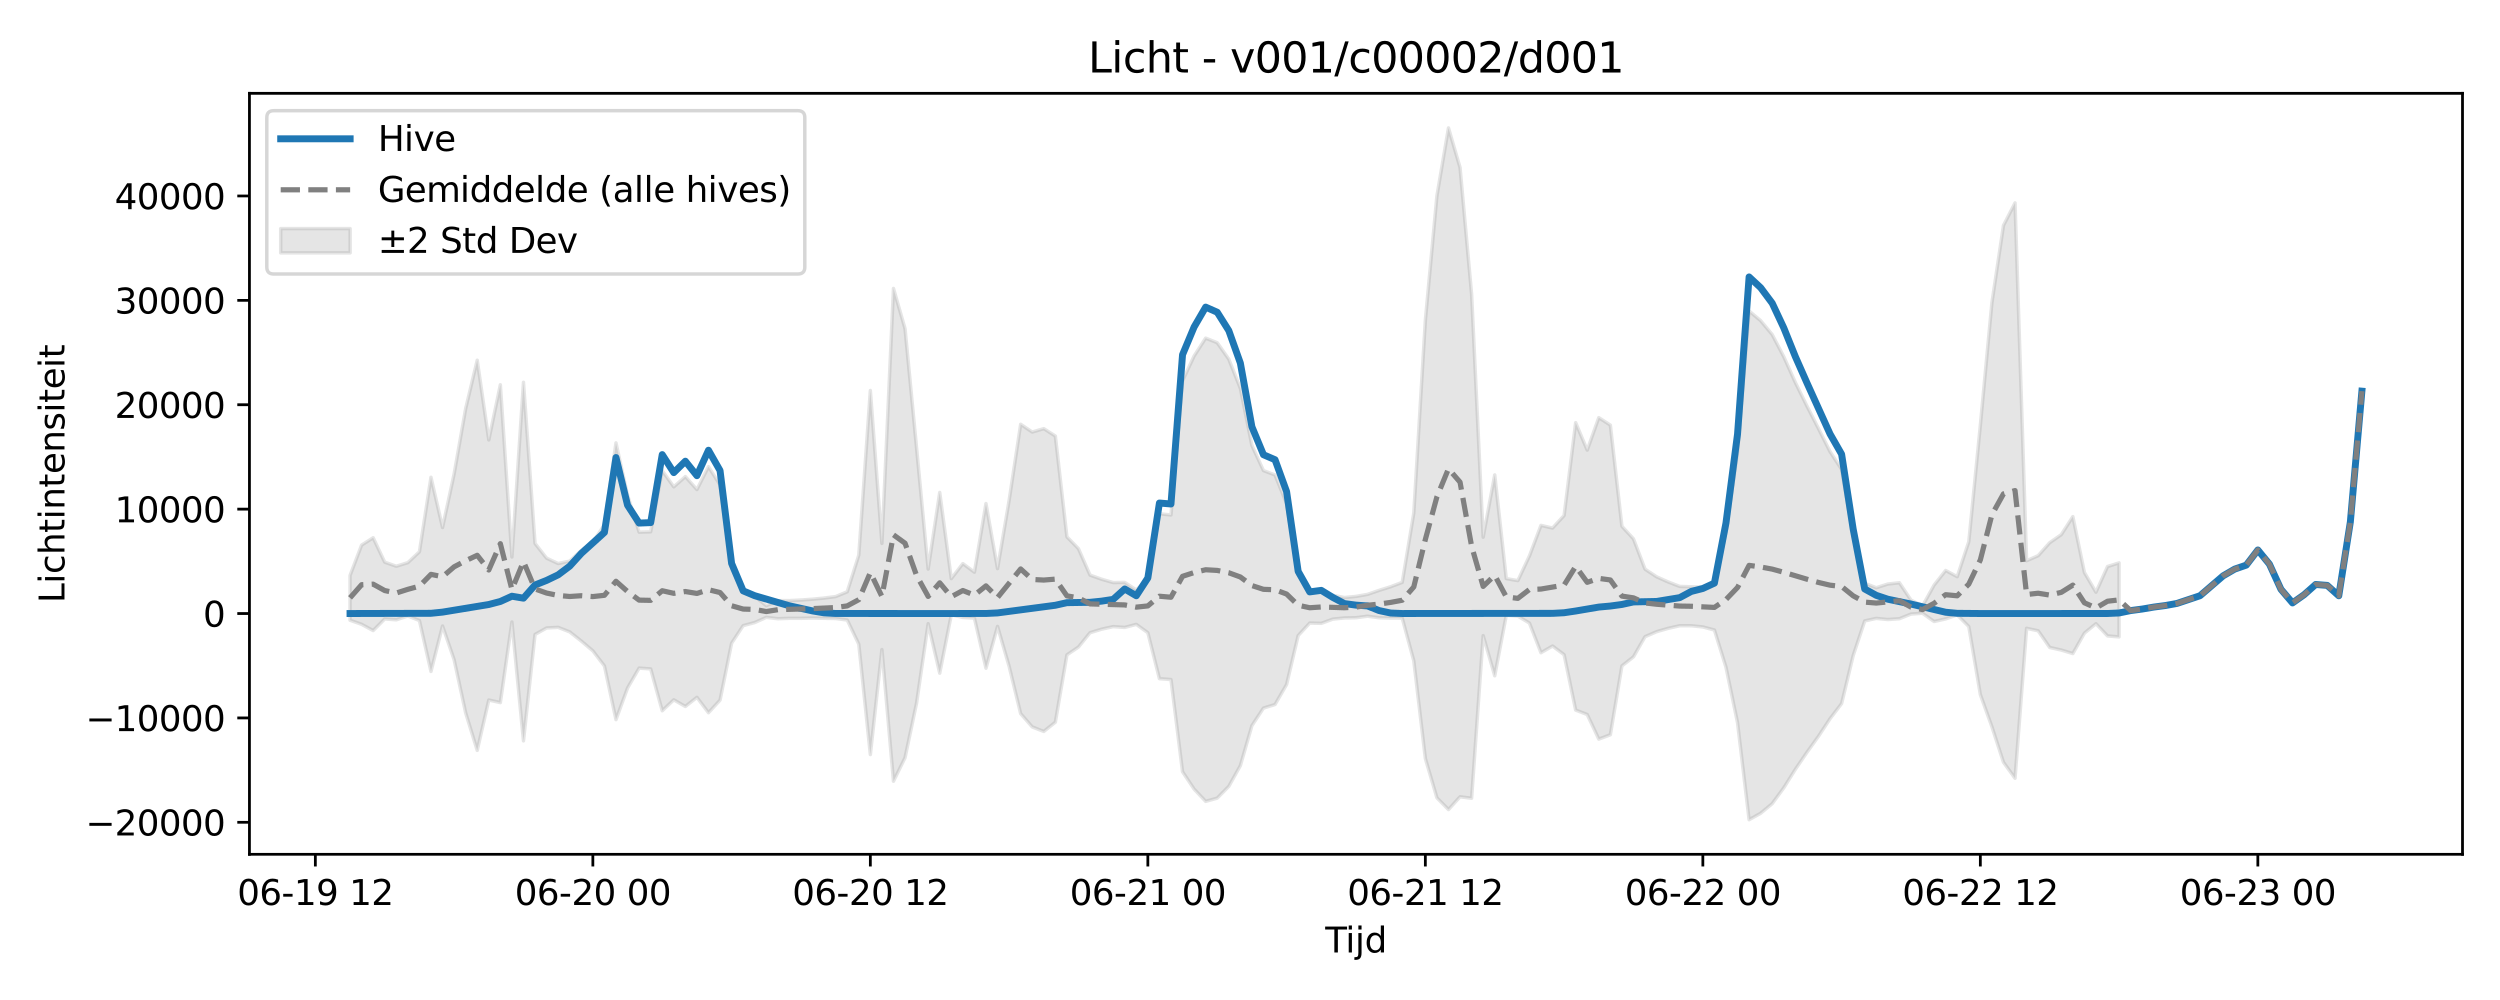 <?xml version="1.0" encoding="utf-8" standalone="no"?>
<!DOCTYPE svg PUBLIC "-//W3C//DTD SVG 1.1//EN"
  "http://www.w3.org/Graphics/SVG/1.1/DTD/svg11.dtd">
<svg xmlns:xlink="http://www.w3.org/1999/xlink" width="720pt" height="288pt" viewBox="0 0 720 288" xmlns="http://www.w3.org/2000/svg" version="1.1">
 <defs>
  <style type="text/css">*{stroke-linejoin: round; stroke-linecap: butt}</style>
 </defs>
 <g id="figure_1">
  <g id="patch_1">
   <path d="M 0 288 
L 720 288 
L 720 0 
L 0 0 
z
" style="fill: #ffffff"/>
  </g>
  <g id="axes_1">
   <g id="patch_2">
    <path d="M 71.84 246.04 
L 709.2 246.04 
L 709.2 26.88 
L 71.84 26.88 
z
" style="fill: #ffffff"/>
   </g>
   <g id="FillBetweenPolyCollection_1">
    <defs>
     <path id="m747da8c831" d="M 100.811 -122.258 
L 100.811 -109.375 
L 104.141 -108.197 
L 107.471 -106.394 
L 110.801 -109.742 
L 114.131 -109.497 
L 117.461 -110.591 
L 120.791 -109.285 
L 124.121 -94.615 
L 127.451 -107.718 
L 130.781 -98.017 
L 134.111 -82.69 
L 137.441 -71.89 
L 140.771 -86.393 
L 144.101 -85.651 
L 147.431 -108.861 
L 150.761 -74.631 
L 154.091 -105.277 
L 157.421 -107.144 
L 160.751 -107.316 
L 164.081 -106.009 
L 167.411 -103.381 
L 170.741 -100.549 
L 174.071 -96.206 
L 177.401 -80.74 
L 180.731 -89.84 
L 184.061 -95.584 
L 187.391 -95.349 
L 190.721 -83.3 
L 194.051 -86.451 
L 197.381 -84.536 
L 200.711 -87.169 
L 204.041 -82.736 
L 207.371 -86.356 
L 210.701 -102.749 
L 214.031 -107.812 
L 217.361 -108.707 
L 220.691 -110.197 
L 224.021 -109.805 
L 227.351 -109.924 
L 230.681 -109.925 
L 234.01 -110.003 
L 237.34 -109.921 
L 240.67 -109.865 
L 244 -109.435 
L 247.33 -102.474 
L 250.66 -70.68 
L 253.99 -100.92 
L 257.32 -63.004 
L 260.65 -69.768 
L 263.98 -85.551 
L 267.31 -108.373 
L 270.64 -94.122 
L 273.97 -110.915 
L 277.3 -110.186 
L 280.63 -109.987 
L 283.96 -95.556 
L 287.29 -107.588 
L 290.62 -96.124 
L 293.95 -82.476 
L 297.28 -78.648 
L 300.61 -77.338 
L 303.94 -80.004 
L 307.27 -99.398 
L 310.6 -101.655 
L 313.93 -105.779 
L 317.26 -106.788 
L 320.59 -107.531 
L 323.92 -107.297 
L 327.25 -108.178 
L 330.58 -105.775 
L 333.91 -92.541 
L 337.24 -92.294 
L 340.57 -65.734 
L 343.9 -60.735 
L 347.23 -57.207 
L 350.56 -58.138 
L 353.89 -61.531 
L 357.22 -67.497 
L 360.55 -79.016 
L 363.88 -84.069 
L 367.21 -85.096 
L 370.54 -90.859 
L 373.87 -104.953 
L 377.2 -108.558 
L 380.53 -108.476 
L 383.86 -109.694 
L 387.19 -110.024 
L 390.52 -110.088 
L 393.85 -110.533 
L 397.18 -110.088 
L 400.51 -109.993 
L 403.84 -109.984 
L 407.17 -97.677 
L 410.5 -69.552 
L 413.83 -58.23 
L 417.16 -54.844 
L 420.49 -58.523 
L 423.82 -58.105 
L 427.15 -104.941 
L 430.48 -93.373 
L 433.81 -110.799 
L 437.14 -110.56 
L 440.47 -108.561 
L 443.8 -100.017 
L 447.13 -101.941 
L 450.46 -99.445 
L 453.79 -83.502 
L 457.12 -82.218 
L 460.45 -75.138 
L 463.78 -76.383 
L 467.11 -96.212 
L 470.44 -98.825 
L 473.77 -104.631 
L 477.1 -106.069 
L 480.43 -107.036 
L 483.76 -107.787 
L 487.09 -107.778 
L 490.42 -107.439 
L 493.75 -106.555 
L 497.08 -95.842 
L 500.41 -79.848 
L 503.74 -51.922 
L 507.07 -53.782 
L 510.4 -56.554 
L 513.73 -61.109 
L 517.06 -66.423 
L 520.39 -71.305 
L 523.72 -75.945 
L 527.05 -81.008 
L 530.38 -85.371 
L 533.71 -99.176 
L 537.04 -109.172 
L 540.37 -109.901 
L 543.7 -109.574 
L 547.03 -109.808 
L 550.359 -111.146 
L 553.689 -111.383 
L 557.019 -109.005 
L 560.349 -109.756 
L 563.679 -110.903 
L 567.009 -107.572 
L 570.339 -87.967 
L 573.669 -78.707 
L 576.999 -68.465 
L 580.329 -63.863 
L 583.659 -107.039 
L 586.989 -106.329 
L 590.319 -101.523 
L 593.649 -100.787 
L 596.979 -99.766 
L 600.309 -105.654 
L 603.639 -108.371 
L 606.969 -104.852 
L 610.299 -104.575 
L 610.299 -125.893 
L 610.299 -125.893 
L 606.969 -124.842 
L 603.639 -117.448 
L 600.309 -123.137 
L 596.979 -139.211 
L 593.649 -134.025 
L 590.319 -131.707 
L 586.989 -127.971 
L 583.659 -126.509 
L 580.329 -229.569 
L 576.999 -223.067 
L 573.669 -200.804 
L 570.339 -165.534 
L 567.009 -131.978 
L 563.679 -121.917 
L 560.349 -123.703 
L 557.019 -119.492 
L 553.689 -113.497 
L 550.359 -115.175 
L 547.03 -120.173 
L 543.7 -119.799 
L 540.37 -118.735 
L 537.04 -120.014 
L 533.71 -133.632 
L 530.38 -152.821 
L 527.05 -157.93 
L 523.72 -164.572 
L 520.39 -171.082 
L 517.06 -177.838 
L 513.73 -185.259 
L 510.4 -191.634 
L 507.07 -195.643 
L 503.74 -198.431 
L 500.41 -157.773 
L 497.08 -134.824 
L 493.75 -119.572 
L 490.42 -118.937 
L 487.09 -119.015 
L 483.76 -119.116 
L 480.43 -120.401 
L 477.1 -121.885 
L 473.77 -124.083 
L 470.44 -132.806 
L 467.11 -136.433 
L 463.78 -165.566 
L 460.45 -167.717 
L 457.12 -158.373 
L 453.79 -166.274 
L 450.46 -139.536 
L 447.13 -135.923 
L 443.8 -136.69 
L 440.47 -127.882 
L 437.14 -120.782 
L 433.81 -121.366 
L 430.48 -151.23 
L 427.15 -133.293 
L 423.82 -203.304 
L 420.49 -239.767 
L 417.16 -251.158 
L 413.83 -231.581 
L 410.5 -195.731 
L 407.17 -140.253 
L 403.84 -120.276 
L 400.51 -119.022 
L 397.18 -117.975 
L 393.85 -116.82 
L 390.52 -116.236 
L 387.19 -115.918 
L 383.86 -116.55 
L 380.53 -117.903 
L 377.2 -117.381 
L 373.87 -122.427 
L 370.54 -142.972 
L 367.21 -151.203 
L 363.88 -152.476 
L 360.55 -159.694 
L 357.22 -176.167 
L 353.89 -184.559 
L 350.56 -189.299 
L 347.23 -190.617 
L 343.9 -185.472 
L 340.57 -178.31 
L 337.24 -139.695 
L 333.91 -140.036 
L 330.58 -121.218 
L 327.25 -118.106 
L 323.92 -120.27 
L 320.59 -120.226 
L 317.26 -121.186 
L 313.93 -122.373 
L 310.6 -129.977 
L 307.27 -133.391 
L 303.94 -162.421 
L 300.61 -164.549 
L 297.28 -163.579 
L 293.95 -165.808 
L 290.62 -143.833 
L 287.29 -124.231 
L 283.96 -142.98 
L 280.63 -123.211 
L 277.3 -125.68 
L 273.97 -121.355 
L 270.64 -146.173 
L 267.31 -124.099 
L 263.98 -158.933 
L 260.65 -193.347 
L 257.32 -204.927 
L 253.99 -131.506 
L 250.66 -175.54 
L 247.33 -128.117 
L 244 -117.568 
L 240.67 -116.191 
L 237.34 -115.757 
L 234.01 -115.433 
L 230.681 -115.195 
L 227.351 -115.029 
L 224.021 -115.013 
L 220.691 -113.557 
L 217.361 -116.267 
L 214.031 -117.365 
L 210.701 -124.341 
L 207.371 -148.343 
L 204.041 -153.595 
L 200.711 -147.009 
L 197.381 -150.741 
L 194.051 -147.786 
L 190.721 -152.441 
L 187.391 -134.843 
L 184.061 -134.745 
L 180.731 -145.444 
L 177.401 -160.448 
L 174.071 -136.894 
L 170.741 -131.825 
L 167.411 -129.483 
L 164.081 -126.409 
L 160.751 -125.702 
L 157.421 -127.251 
L 154.091 -131.486 
L 150.761 -177.905 
L 147.431 -127.586 
L 144.101 -177.185 
L 140.771 -161.291 
L 137.441 -184.262 
L 134.111 -170.325 
L 130.781 -151.487 
L 127.451 -136.078 
L 124.121 -150.547 
L 120.791 -129.082 
L 117.461 -125.959 
L 114.131 -124.923 
L 110.801 -126.098 
L 107.471 -133.129 
L 104.141 -131.01 
L 100.811 -122.258 
z
" style="stroke: #808080; stroke-opacity: 0.2"/>
    </defs>
    <g clip-path="url(#p08aab2e8cc)">
     <use xlink:href="#m747da8c831" x="0" y="288" style="fill: #808080; fill-opacity: 0.2; stroke: #808080; stroke-opacity: 0.2"/>
    </g>
   </g>
   <g id="matplotlib.axis_1">
    <g id="xtick_1">
     <g id="line2d_1">
      <defs>
       <path id="mfaaf038448" d="M 0 0 
L 0 3.5 
" style="stroke: #000000; stroke-width: 0.8"/>
      </defs>
      <g>
       <use xlink:href="#mfaaf038448" x="90.821" y="246.04" style="stroke: #000000; stroke-width: 0.8"/>
      </g>
     </g>
     <g id="text_1">
      <!-- 06-19 12 -->
      <g transform="translate(68.34 260.638) scale(0.1 -0.1)">
       <defs>
        <path id="DejaVuSans-30" d="M 2034 4250 
Q 1547 4250 1301 3770 
Q 1056 3291 1056 2328 
Q 1056 1369 1301 889 
Q 1547 409 2034 409 
Q 2525 409 2770 889 
Q 3016 1369 3016 2328 
Q 3016 3291 2770 3770 
Q 2525 4250 2034 4250 
z
M 2034 4750 
Q 2819 4750 3233 4129 
Q 3647 3509 3647 2328 
Q 3647 1150 3233 529 
Q 2819 -91 2034 -91 
Q 1250 -91 836 529 
Q 422 1150 422 2328 
Q 422 3509 836 4129 
Q 1250 4750 2034 4750 
z
" transform="scale(0.016)"/>
        <path id="DejaVuSans-36" d="M 2113 2584 
Q 1688 2584 1439 2293 
Q 1191 2003 1191 1497 
Q 1191 994 1439 701 
Q 1688 409 2113 409 
Q 2538 409 2786 701 
Q 3034 994 3034 1497 
Q 3034 2003 2786 2293 
Q 2538 2584 2113 2584 
z
M 3366 4563 
L 3366 3988 
Q 3128 4100 2886 4159 
Q 2644 4219 2406 4219 
Q 1781 4219 1451 3797 
Q 1122 3375 1075 2522 
Q 1259 2794 1537 2939 
Q 1816 3084 2150 3084 
Q 2853 3084 3261 2657 
Q 3669 2231 3669 1497 
Q 3669 778 3244 343 
Q 2819 -91 2113 -91 
Q 1303 -91 875 529 
Q 447 1150 447 2328 
Q 447 3434 972 4092 
Q 1497 4750 2381 4750 
Q 2619 4750 2861 4703 
Q 3103 4656 3366 4563 
z
" transform="scale(0.016)"/>
        <path id="DejaVuSans-2d" d="M 313 2009 
L 1997 2009 
L 1997 1497 
L 313 1497 
L 313 2009 
z
" transform="scale(0.016)"/>
        <path id="DejaVuSans-31" d="M 794 531 
L 1825 531 
L 1825 4091 
L 703 3866 
L 703 4441 
L 1819 4666 
L 2450 4666 
L 2450 531 
L 3481 531 
L 3481 0 
L 794 0 
L 794 531 
z
" transform="scale(0.016)"/>
        <path id="DejaVuSans-39" d="M 703 97 
L 703 672 
Q 941 559 1184 500 
Q 1428 441 1663 441 
Q 2288 441 2617 861 
Q 2947 1281 2994 2138 
Q 2813 1869 2534 1725 
Q 2256 1581 1919 1581 
Q 1219 1581 811 2004 
Q 403 2428 403 3163 
Q 403 3881 828 4315 
Q 1253 4750 1959 4750 
Q 2769 4750 3195 4129 
Q 3622 3509 3622 2328 
Q 3622 1225 3098 567 
Q 2575 -91 1691 -91 
Q 1453 -91 1209 -44 
Q 966 3 703 97 
z
M 1959 2075 
Q 2384 2075 2632 2365 
Q 2881 2656 2881 3163 
Q 2881 3666 2632 3958 
Q 2384 4250 1959 4250 
Q 1534 4250 1286 3958 
Q 1038 3666 1038 3163 
Q 1038 2656 1286 2365 
Q 1534 2075 1959 2075 
z
" transform="scale(0.016)"/>
        <path id="DejaVuSans-20" transform="scale(0.016)"/>
        <path id="DejaVuSans-32" d="M 1228 531 
L 3431 531 
L 3431 0 
L 469 0 
L 469 531 
Q 828 903 1448 1529 
Q 2069 2156 2228 2338 
Q 2531 2678 2651 2914 
Q 2772 3150 2772 3378 
Q 2772 3750 2511 3984 
Q 2250 4219 1831 4219 
Q 1534 4219 1204 4116 
Q 875 4013 500 3803 
L 500 4441 
Q 881 4594 1212 4672 
Q 1544 4750 1819 4750 
Q 2544 4750 2975 4387 
Q 3406 4025 3406 3419 
Q 3406 3131 3298 2873 
Q 3191 2616 2906 2266 
Q 2828 2175 2409 1742 
Q 1991 1309 1228 531 
z
" transform="scale(0.016)"/>
       </defs>
       <use xlink:href="#DejaVuSans-30"/>
       <use xlink:href="#DejaVuSans-36" transform="translate(63.623 0)"/>
       <use xlink:href="#DejaVuSans-2d" transform="translate(127.246 0)"/>
       <use xlink:href="#DejaVuSans-31" transform="translate(163.33 0)"/>
       <use xlink:href="#DejaVuSans-39" transform="translate(226.953 0)"/>
       <use xlink:href="#DejaVuSans-20" transform="translate(290.576 0)"/>
       <use xlink:href="#DejaVuSans-31" transform="translate(322.363 0)"/>
       <use xlink:href="#DejaVuSans-32" transform="translate(385.986 0)"/>
      </g>
     </g>
    </g>
    <g id="xtick_2">
     <g id="line2d_2">
      <g>
       <use xlink:href="#mfaaf038448" x="170.741" y="246.04" style="stroke: #000000; stroke-width: 0.8"/>
      </g>
     </g>
     <g id="text_2">
      <!-- 06-20 00 -->
      <g transform="translate(148.26 260.638) scale(0.1 -0.1)">
       <use xlink:href="#DejaVuSans-30"/>
       <use xlink:href="#DejaVuSans-36" transform="translate(63.623 0)"/>
       <use xlink:href="#DejaVuSans-2d" transform="translate(127.246 0)"/>
       <use xlink:href="#DejaVuSans-32" transform="translate(163.33 0)"/>
       <use xlink:href="#DejaVuSans-30" transform="translate(226.953 0)"/>
       <use xlink:href="#DejaVuSans-20" transform="translate(290.576 0)"/>
       <use xlink:href="#DejaVuSans-30" transform="translate(322.363 0)"/>
       <use xlink:href="#DejaVuSans-30" transform="translate(385.986 0)"/>
      </g>
     </g>
    </g>
    <g id="xtick_3">
     <g id="line2d_3">
      <g>
       <use xlink:href="#mfaaf038448" x="250.66" y="246.04" style="stroke: #000000; stroke-width: 0.8"/>
      </g>
     </g>
     <g id="text_3">
      <!-- 06-20 12 -->
      <g transform="translate(228.18 260.638) scale(0.1 -0.1)">
       <use xlink:href="#DejaVuSans-30"/>
       <use xlink:href="#DejaVuSans-36" transform="translate(63.623 0)"/>
       <use xlink:href="#DejaVuSans-2d" transform="translate(127.246 0)"/>
       <use xlink:href="#DejaVuSans-32" transform="translate(163.33 0)"/>
       <use xlink:href="#DejaVuSans-30" transform="translate(226.953 0)"/>
       <use xlink:href="#DejaVuSans-20" transform="translate(290.576 0)"/>
       <use xlink:href="#DejaVuSans-31" transform="translate(322.363 0)"/>
       <use xlink:href="#DejaVuSans-32" transform="translate(385.986 0)"/>
      </g>
     </g>
    </g>
    <g id="xtick_4">
     <g id="line2d_4">
      <g>
       <use xlink:href="#mfaaf038448" x="330.58" y="246.04" style="stroke: #000000; stroke-width: 0.8"/>
      </g>
     </g>
     <g id="text_4">
      <!-- 06-21 00 -->
      <g transform="translate(308.1 260.638) scale(0.1 -0.1)">
       <use xlink:href="#DejaVuSans-30"/>
       <use xlink:href="#DejaVuSans-36" transform="translate(63.623 0)"/>
       <use xlink:href="#DejaVuSans-2d" transform="translate(127.246 0)"/>
       <use xlink:href="#DejaVuSans-32" transform="translate(163.33 0)"/>
       <use xlink:href="#DejaVuSans-31" transform="translate(226.953 0)"/>
       <use xlink:href="#DejaVuSans-20" transform="translate(290.576 0)"/>
       <use xlink:href="#DejaVuSans-30" transform="translate(322.363 0)"/>
       <use xlink:href="#DejaVuSans-30" transform="translate(385.986 0)"/>
      </g>
     </g>
    </g>
    <g id="xtick_5">
     <g id="line2d_5">
      <g>
       <use xlink:href="#mfaaf038448" x="410.5" y="246.04" style="stroke: #000000; stroke-width: 0.8"/>
      </g>
     </g>
     <g id="text_5">
      <!-- 06-21 12 -->
      <g transform="translate(388.019 260.638) scale(0.1 -0.1)">
       <use xlink:href="#DejaVuSans-30"/>
       <use xlink:href="#DejaVuSans-36" transform="translate(63.623 0)"/>
       <use xlink:href="#DejaVuSans-2d" transform="translate(127.246 0)"/>
       <use xlink:href="#DejaVuSans-32" transform="translate(163.33 0)"/>
       <use xlink:href="#DejaVuSans-31" transform="translate(226.953 0)"/>
       <use xlink:href="#DejaVuSans-20" transform="translate(290.576 0)"/>
       <use xlink:href="#DejaVuSans-31" transform="translate(322.363 0)"/>
       <use xlink:href="#DejaVuSans-32" transform="translate(385.986 0)"/>
      </g>
     </g>
    </g>
    <g id="xtick_6">
     <g id="line2d_6">
      <g>
       <use xlink:href="#mfaaf038448" x="490.42" y="246.04" style="stroke: #000000; stroke-width: 0.8"/>
      </g>
     </g>
     <g id="text_6">
      <!-- 06-22 00 -->
      <g transform="translate(467.939 260.638) scale(0.1 -0.1)">
       <use xlink:href="#DejaVuSans-30"/>
       <use xlink:href="#DejaVuSans-36" transform="translate(63.623 0)"/>
       <use xlink:href="#DejaVuSans-2d" transform="translate(127.246 0)"/>
       <use xlink:href="#DejaVuSans-32" transform="translate(163.33 0)"/>
       <use xlink:href="#DejaVuSans-32" transform="translate(226.953 0)"/>
       <use xlink:href="#DejaVuSans-20" transform="translate(290.576 0)"/>
       <use xlink:href="#DejaVuSans-30" transform="translate(322.363 0)"/>
       <use xlink:href="#DejaVuSans-30" transform="translate(385.986 0)"/>
      </g>
     </g>
    </g>
    <g id="xtick_7">
     <g id="line2d_7">
      <g>
       <use xlink:href="#mfaaf038448" x="570.339" y="246.04" style="stroke: #000000; stroke-width: 0.8"/>
      </g>
     </g>
     <g id="text_7">
      <!-- 06-22 12 -->
      <g transform="translate(547.859 260.638) scale(0.1 -0.1)">
       <use xlink:href="#DejaVuSans-30"/>
       <use xlink:href="#DejaVuSans-36" transform="translate(63.623 0)"/>
       <use xlink:href="#DejaVuSans-2d" transform="translate(127.246 0)"/>
       <use xlink:href="#DejaVuSans-32" transform="translate(163.33 0)"/>
       <use xlink:href="#DejaVuSans-32" transform="translate(226.953 0)"/>
       <use xlink:href="#DejaVuSans-20" transform="translate(290.576 0)"/>
       <use xlink:href="#DejaVuSans-31" transform="translate(322.363 0)"/>
       <use xlink:href="#DejaVuSans-32" transform="translate(385.986 0)"/>
      </g>
     </g>
    </g>
    <g id="xtick_8">
     <g id="line2d_8">
      <g>
       <use xlink:href="#mfaaf038448" x="650.259" y="246.04" style="stroke: #000000; stroke-width: 0.8"/>
      </g>
     </g>
     <g id="text_8">
      <!-- 06-23 00 -->
      <g transform="translate(627.779 260.638) scale(0.1 -0.1)">
       <defs>
        <path id="DejaVuSans-33" d="M 2597 2516 
Q 3050 2419 3304 2112 
Q 3559 1806 3559 1356 
Q 3559 666 3084 287 
Q 2609 -91 1734 -91 
Q 1441 -91 1130 -33 
Q 819 25 488 141 
L 488 750 
Q 750 597 1062 519 
Q 1375 441 1716 441 
Q 2309 441 2620 675 
Q 2931 909 2931 1356 
Q 2931 1769 2642 2001 
Q 2353 2234 1838 2234 
L 1294 2234 
L 1294 2753 
L 1863 2753 
Q 2328 2753 2575 2939 
Q 2822 3125 2822 3475 
Q 2822 3834 2567 4026 
Q 2313 4219 1838 4219 
Q 1578 4219 1281 4162 
Q 984 4106 628 3988 
L 628 4550 
Q 988 4650 1302 4700 
Q 1616 4750 1894 4750 
Q 2613 4750 3031 4423 
Q 3450 4097 3450 3541 
Q 3450 3153 3228 2886 
Q 3006 2619 2597 2516 
z
" transform="scale(0.016)"/>
       </defs>
       <use xlink:href="#DejaVuSans-30"/>
       <use xlink:href="#DejaVuSans-36" transform="translate(63.623 0)"/>
       <use xlink:href="#DejaVuSans-2d" transform="translate(127.246 0)"/>
       <use xlink:href="#DejaVuSans-32" transform="translate(163.33 0)"/>
       <use xlink:href="#DejaVuSans-33" transform="translate(226.953 0)"/>
       <use xlink:href="#DejaVuSans-20" transform="translate(290.576 0)"/>
       <use xlink:href="#DejaVuSans-30" transform="translate(322.363 0)"/>
       <use xlink:href="#DejaVuSans-30" transform="translate(385.986 0)"/>
      </g>
     </g>
    </g>
    <g id="text_9">
     <!-- Tijd -->
     <g transform="translate(381.67 274.317) scale(0.1 -0.1)">
      <defs>
       <path id="DejaVuSans-54" d="M -19 4666 
L 3928 4666 
L 3928 4134 
L 2272 4134 
L 2272 0 
L 1638 0 
L 1638 4134 
L -19 4134 
L -19 4666 
z
" transform="scale(0.016)"/>
       <path id="DejaVuSans-69" d="M 603 3500 
L 1178 3500 
L 1178 0 
L 603 0 
L 603 3500 
z
M 603 4863 
L 1178 4863 
L 1178 4134 
L 603 4134 
L 603 4863 
z
" transform="scale(0.016)"/>
       <path id="DejaVuSans-6a" d="M 603 3500 
L 1178 3500 
L 1178 -63 
Q 1178 -731 923 -1031 
Q 669 -1331 103 -1331 
L -116 -1331 
L -116 -844 
L 38 -844 
Q 366 -844 484 -692 
Q 603 -541 603 -63 
L 603 3500 
z
M 603 4863 
L 1178 4863 
L 1178 4134 
L 603 4134 
L 603 4863 
z
" transform="scale(0.016)"/>
       <path id="DejaVuSans-64" d="M 2906 2969 
L 2906 4863 
L 3481 4863 
L 3481 0 
L 2906 0 
L 2906 525 
Q 2725 213 2448 61 
Q 2172 -91 1784 -91 
Q 1150 -91 751 415 
Q 353 922 353 1747 
Q 353 2572 751 3078 
Q 1150 3584 1784 3584 
Q 2172 3584 2448 3432 
Q 2725 3281 2906 2969 
z
M 947 1747 
Q 947 1113 1208 752 
Q 1469 391 1925 391 
Q 2381 391 2643 752 
Q 2906 1113 2906 1747 
Q 2906 2381 2643 2742 
Q 2381 3103 1925 3103 
Q 1469 3103 1208 2742 
Q 947 2381 947 1747 
z
" transform="scale(0.016)"/>
      </defs>
      <use xlink:href="#DejaVuSans-54"/>
      <use xlink:href="#DejaVuSans-69" transform="translate(57.959 0)"/>
      <use xlink:href="#DejaVuSans-6a" transform="translate(85.742 0)"/>
      <use xlink:href="#DejaVuSans-64" transform="translate(113.525 0)"/>
     </g>
    </g>
   </g>
   <g id="matplotlib.axis_2">
    <g id="ytick_1">
     <g id="line2d_9">
      <defs>
       <path id="mf2a7950a8e" d="M 0 0 
L -3.5 0 
" style="stroke: #000000; stroke-width: 0.8"/>
      </defs>
      <g>
       <use xlink:href="#mf2a7950a8e" x="71.84" y="236.822" style="stroke: #000000; stroke-width: 0.8"/>
      </g>
     </g>
     <g id="text_10">
      <!-- −20000 -->
      <g transform="translate(24.648 240.622) scale(0.1 -0.1)">
       <defs>
        <path id="DejaVuSans-2212" d="M 678 2272 
L 4684 2272 
L 4684 1741 
L 678 1741 
L 678 2272 
z
" transform="scale(0.016)"/>
       </defs>
       <use xlink:href="#DejaVuSans-2212"/>
       <use xlink:href="#DejaVuSans-32" transform="translate(83.789 0)"/>
       <use xlink:href="#DejaVuSans-30" transform="translate(147.412 0)"/>
       <use xlink:href="#DejaVuSans-30" transform="translate(211.035 0)"/>
       <use xlink:href="#DejaVuSans-30" transform="translate(274.658 0)"/>
       <use xlink:href="#DejaVuSans-30" transform="translate(338.281 0)"/>
      </g>
     </g>
    </g>
    <g id="ytick_2">
     <g id="line2d_10">
      <g>
       <use xlink:href="#mf2a7950a8e" x="71.84" y="206.759" style="stroke: #000000; stroke-width: 0.8"/>
      </g>
     </g>
     <g id="text_11">
      <!-- −10000 -->
      <g transform="translate(24.648 210.558) scale(0.1 -0.1)">
       <use xlink:href="#DejaVuSans-2212"/>
       <use xlink:href="#DejaVuSans-31" transform="translate(83.789 0)"/>
       <use xlink:href="#DejaVuSans-30" transform="translate(147.412 0)"/>
       <use xlink:href="#DejaVuSans-30" transform="translate(211.035 0)"/>
       <use xlink:href="#DejaVuSans-30" transform="translate(274.658 0)"/>
       <use xlink:href="#DejaVuSans-30" transform="translate(338.281 0)"/>
      </g>
     </g>
    </g>
    <g id="ytick_3">
     <g id="line2d_11">
      <g>
       <use xlink:href="#mf2a7950a8e" x="71.84" y="176.695" style="stroke: #000000; stroke-width: 0.8"/>
      </g>
     </g>
     <g id="text_12">
      <!-- 0 -->
      <g transform="translate(58.477 180.494) scale(0.1 -0.1)">
       <use xlink:href="#DejaVuSans-30"/>
      </g>
     </g>
    </g>
    <g id="ytick_4">
     <g id="line2d_12">
      <g>
       <use xlink:href="#mf2a7950a8e" x="71.84" y="146.631" style="stroke: #000000; stroke-width: 0.8"/>
      </g>
     </g>
     <g id="text_13">
      <!-- 10000 -->
      <g transform="translate(33.028 150.431) scale(0.1 -0.1)">
       <use xlink:href="#DejaVuSans-31"/>
       <use xlink:href="#DejaVuSans-30" transform="translate(63.623 0)"/>
       <use xlink:href="#DejaVuSans-30" transform="translate(127.246 0)"/>
       <use xlink:href="#DejaVuSans-30" transform="translate(190.869 0)"/>
       <use xlink:href="#DejaVuSans-30" transform="translate(254.492 0)"/>
      </g>
     </g>
    </g>
    <g id="ytick_5">
     <g id="line2d_13">
      <g>
       <use xlink:href="#mf2a7950a8e" x="71.84" y="116.568" style="stroke: #000000; stroke-width: 0.8"/>
      </g>
     </g>
     <g id="text_14">
      <!-- 20000 -->
      <g transform="translate(33.028 120.367) scale(0.1 -0.1)">
       <use xlink:href="#DejaVuSans-32"/>
       <use xlink:href="#DejaVuSans-30" transform="translate(63.623 0)"/>
       <use xlink:href="#DejaVuSans-30" transform="translate(127.246 0)"/>
       <use xlink:href="#DejaVuSans-30" transform="translate(190.869 0)"/>
       <use xlink:href="#DejaVuSans-30" transform="translate(254.492 0)"/>
      </g>
     </g>
    </g>
    <g id="ytick_6">
     <g id="line2d_14">
      <g>
       <use xlink:href="#mf2a7950a8e" x="71.84" y="86.504" style="stroke: #000000; stroke-width: 0.8"/>
      </g>
     </g>
     <g id="text_15">
      <!-- 30000 -->
      <g transform="translate(33.028 90.303) scale(0.1 -0.1)">
       <use xlink:href="#DejaVuSans-33"/>
       <use xlink:href="#DejaVuSans-30" transform="translate(63.623 0)"/>
       <use xlink:href="#DejaVuSans-30" transform="translate(127.246 0)"/>
       <use xlink:href="#DejaVuSans-30" transform="translate(190.869 0)"/>
       <use xlink:href="#DejaVuSans-30" transform="translate(254.492 0)"/>
      </g>
     </g>
    </g>
    <g id="ytick_7">
     <g id="line2d_15">
      <g>
       <use xlink:href="#mf2a7950a8e" x="71.84" y="56.44" style="stroke: #000000; stroke-width: 0.8"/>
      </g>
     </g>
     <g id="text_16">
      <!-- 40000 -->
      <g transform="translate(33.028 60.24) scale(0.1 -0.1)">
       <defs>
        <path id="DejaVuSans-34" d="M 2419 4116 
L 825 1625 
L 2419 1625 
L 2419 4116 
z
M 2253 4666 
L 3047 4666 
L 3047 1625 
L 3713 1625 
L 3713 1100 
L 3047 1100 
L 3047 0 
L 2419 0 
L 2419 1100 
L 313 1100 
L 313 1709 
L 2253 4666 
z
" transform="scale(0.016)"/>
       </defs>
       <use xlink:href="#DejaVuSans-34"/>
       <use xlink:href="#DejaVuSans-30" transform="translate(63.623 0)"/>
       <use xlink:href="#DejaVuSans-30" transform="translate(127.246 0)"/>
       <use xlink:href="#DejaVuSans-30" transform="translate(190.869 0)"/>
       <use xlink:href="#DejaVuSans-30" transform="translate(254.492 0)"/>
      </g>
     </g>
    </g>
    <g id="text_17">
     <!-- Lichtintensiteit -->
     <g transform="translate(18.568 173.656) rotate(-90) scale(0.1 -0.1)">
      <defs>
       <path id="DejaVuSans-4c" d="M 628 4666 
L 1259 4666 
L 1259 531 
L 3531 531 
L 3531 0 
L 628 0 
L 628 4666 
z
" transform="scale(0.016)"/>
       <path id="DejaVuSans-63" d="M 3122 3366 
L 3122 2828 
Q 2878 2963 2633 3030 
Q 2388 3097 2138 3097 
Q 1578 3097 1268 2742 
Q 959 2388 959 1747 
Q 959 1106 1268 751 
Q 1578 397 2138 397 
Q 2388 397 2633 464 
Q 2878 531 3122 666 
L 3122 134 
Q 2881 22 2623 -34 
Q 2366 -91 2075 -91 
Q 1284 -91 818 406 
Q 353 903 353 1747 
Q 353 2603 823 3093 
Q 1294 3584 2113 3584 
Q 2378 3584 2631 3529 
Q 2884 3475 3122 3366 
z
" transform="scale(0.016)"/>
       <path id="DejaVuSans-68" d="M 3513 2113 
L 3513 0 
L 2938 0 
L 2938 2094 
Q 2938 2591 2744 2837 
Q 2550 3084 2163 3084 
Q 1697 3084 1428 2787 
Q 1159 2491 1159 1978 
L 1159 0 
L 581 0 
L 581 4863 
L 1159 4863 
L 1159 2956 
Q 1366 3272 1645 3428 
Q 1925 3584 2291 3584 
Q 2894 3584 3203 3211 
Q 3513 2838 3513 2113 
z
" transform="scale(0.016)"/>
       <path id="DejaVuSans-74" d="M 1172 4494 
L 1172 3500 
L 2356 3500 
L 2356 3053 
L 1172 3053 
L 1172 1153 
Q 1172 725 1289 603 
Q 1406 481 1766 481 
L 2356 481 
L 2356 0 
L 1766 0 
Q 1100 0 847 248 
Q 594 497 594 1153 
L 594 3053 
L 172 3053 
L 172 3500 
L 594 3500 
L 594 4494 
L 1172 4494 
z
" transform="scale(0.016)"/>
       <path id="DejaVuSans-6e" d="M 3513 2113 
L 3513 0 
L 2938 0 
L 2938 2094 
Q 2938 2591 2744 2837 
Q 2550 3084 2163 3084 
Q 1697 3084 1428 2787 
Q 1159 2491 1159 1978 
L 1159 0 
L 581 0 
L 581 3500 
L 1159 3500 
L 1159 2956 
Q 1366 3272 1645 3428 
Q 1925 3584 2291 3584 
Q 2894 3584 3203 3211 
Q 3513 2838 3513 2113 
z
" transform="scale(0.016)"/>
       <path id="DejaVuSans-65" d="M 3597 1894 
L 3597 1613 
L 953 1613 
Q 991 1019 1311 708 
Q 1631 397 2203 397 
Q 2534 397 2845 478 
Q 3156 559 3463 722 
L 3463 178 
Q 3153 47 2828 -22 
Q 2503 -91 2169 -91 
Q 1331 -91 842 396 
Q 353 884 353 1716 
Q 353 2575 817 3079 
Q 1281 3584 2069 3584 
Q 2775 3584 3186 3129 
Q 3597 2675 3597 1894 
z
M 3022 2063 
Q 3016 2534 2758 2815 
Q 2500 3097 2075 3097 
Q 1594 3097 1305 2825 
Q 1016 2553 972 2059 
L 3022 2063 
z
" transform="scale(0.016)"/>
       <path id="DejaVuSans-73" d="M 2834 3397 
L 2834 2853 
Q 2591 2978 2328 3040 
Q 2066 3103 1784 3103 
Q 1356 3103 1142 2972 
Q 928 2841 928 2578 
Q 928 2378 1081 2264 
Q 1234 2150 1697 2047 
L 1894 2003 
Q 2506 1872 2764 1633 
Q 3022 1394 3022 966 
Q 3022 478 2636 193 
Q 2250 -91 1575 -91 
Q 1294 -91 989 -36 
Q 684 19 347 128 
L 347 722 
Q 666 556 975 473 
Q 1284 391 1588 391 
Q 1994 391 2212 530 
Q 2431 669 2431 922 
Q 2431 1156 2273 1281 
Q 2116 1406 1581 1522 
L 1381 1569 
Q 847 1681 609 1914 
Q 372 2147 372 2553 
Q 372 3047 722 3315 
Q 1072 3584 1716 3584 
Q 2034 3584 2315 3537 
Q 2597 3491 2834 3397 
z
" transform="scale(0.016)"/>
      </defs>
      <use xlink:href="#DejaVuSans-4c"/>
      <use xlink:href="#DejaVuSans-69" transform="translate(55.713 0)"/>
      <use xlink:href="#DejaVuSans-63" transform="translate(83.496 0)"/>
      <use xlink:href="#DejaVuSans-68" transform="translate(138.477 0)"/>
      <use xlink:href="#DejaVuSans-74" transform="translate(201.855 0)"/>
      <use xlink:href="#DejaVuSans-69" transform="translate(241.064 0)"/>
      <use xlink:href="#DejaVuSans-6e" transform="translate(268.848 0)"/>
      <use xlink:href="#DejaVuSans-74" transform="translate(332.227 0)"/>
      <use xlink:href="#DejaVuSans-65" transform="translate(371.436 0)"/>
      <use xlink:href="#DejaVuSans-6e" transform="translate(432.959 0)"/>
      <use xlink:href="#DejaVuSans-73" transform="translate(496.338 0)"/>
      <use xlink:href="#DejaVuSans-69" transform="translate(548.438 0)"/>
      <use xlink:href="#DejaVuSans-74" transform="translate(576.221 0)"/>
      <use xlink:href="#DejaVuSans-65" transform="translate(615.43 0)"/>
      <use xlink:href="#DejaVuSans-69" transform="translate(676.953 0)"/>
      <use xlink:href="#DejaVuSans-74" transform="translate(704.736 0)"/>
     </g>
    </g>
   </g>
   <g id="line2d_16">
    <path d="M 100.811 176.695 
L 124.121 176.629 
L 127.451 176.29 
L 140.771 174.098 
L 144.101 173.222 
L 147.431 171.712 
L 150.761 172.271 
L 154.091 168.483 
L 157.421 167.155 
L 160.751 165.553 
L 164.081 163.05 
L 167.411 159.381 
L 174.071 153.341 
L 177.401 131.773 
L 180.731 145.494 
L 184.061 150.646 
L 187.391 150.515 
L 190.721 130.931 
L 194.051 136.108 
L 197.381 132.828 
L 200.711 136.991 
L 204.041 129.67 
L 207.371 135.52 
L 210.701 162.259 
L 214.031 170.162 
L 217.361 171.561 
L 227.351 174.472 
L 234.01 175.943 
L 237.34 176.501 
L 240.67 176.682 
L 270.64 176.695 
L 283.96 176.682 
L 287.29 176.52 
L 303.94 174.317 
L 307.27 173.57 
L 313.93 173.464 
L 317.26 173.127 
L 320.59 172.621 
L 323.92 169.62 
L 327.25 171.578 
L 330.58 166.448 
L 333.91 144.873 
L 337.24 145.147 
L 340.57 102.155 
L 343.9 94.178 
L 347.23 88.451 
L 350.56 89.92 
L 353.89 95.205 
L 357.22 104.561 
L 360.55 122.915 
L 363.88 130.962 
L 367.21 132.396 
L 370.54 141.582 
L 373.87 164.554 
L 377.2 170.468 
L 380.53 170.023 
L 383.86 172.065 
L 387.19 173.831 
L 390.52 174.277 
L 393.85 174.51 
L 397.18 175.842 
L 400.51 176.555 
L 403.84 176.69 
L 447.13 176.647 
L 450.46 176.468 
L 453.79 175.972 
L 460.45 174.838 
L 463.78 174.538 
L 467.11 174.086 
L 470.44 173.356 
L 477.1 173.219 
L 483.76 172.12 
L 487.09 170.332 
L 490.42 169.481 
L 493.75 167.941 
L 497.08 150.618 
L 500.41 125.015 
L 503.74 79.761 
L 507.07 82.86 
L 510.4 87.323 
L 513.73 94.431 
L 517.06 102.707 
L 520.39 110.248 
L 527.05 124.973 
L 530.38 130.804 
L 533.71 152.354 
L 537.04 169.628 
L 540.37 171.46 
L 543.7 172.575 
L 550.359 173.966 
L 560.349 176.324 
L 563.679 176.636 
L 570.339 176.695 
L 606.969 176.687 
L 610.299 176.535 
L 613.629 175.846 
L 616.959 175.405 
L 620.289 174.837 
L 623.619 174.395 
L 626.949 173.794 
L 633.609 171.568 
L 640.269 165.839 
L 643.599 163.9 
L 646.929 162.755 
L 650.259 158.397 
L 653.589 162.462 
L 656.919 169.727 
L 660.249 173.64 
L 663.579 171.28 
L 666.909 168.33 
L 670.239 168.59 
L 673.569 171.582 
L 676.899 150.329 
L 680.229 112.654 
L 680.229 112.654 
" clip-path="url(#p08aab2e8cc)" style="fill: none; stroke: #1f77b4; stroke-width: 2; stroke-linecap: square"/>
   </g>
   <g id="line2d_17">
    <path d="M 100.811 172.184 
L 104.141 168.397 
L 107.471 168.238 
L 110.801 170.08 
L 114.131 170.79 
L 117.461 169.725 
L 120.791 168.817 
L 124.121 165.419 
L 127.451 166.102 
L 130.781 163.248 
L 134.111 161.492 
L 137.441 159.924 
L 140.771 164.158 
L 144.101 156.582 
L 147.431 169.777 
L 150.761 161.732 
L 154.091 169.618 
L 157.421 170.802 
L 160.751 171.491 
L 164.081 171.791 
L 167.411 171.568 
L 170.741 171.813 
L 174.071 171.45 
L 177.401 167.406 
L 180.731 170.358 
L 184.061 172.836 
L 187.391 172.904 
L 190.721 170.13 
L 194.051 170.881 
L 197.381 170.361 
L 200.711 170.911 
L 204.041 169.834 
L 207.371 170.65 
L 210.701 174.455 
L 214.031 175.412 
L 217.361 175.513 
L 220.691 176.123 
L 224.021 175.591 
L 234.01 175.282 
L 240.67 174.972 
L 244 174.498 
L 247.33 172.705 
L 250.66 164.89 
L 253.99 171.787 
L 257.32 154.035 
L 260.65 156.442 
L 263.98 165.758 
L 267.31 171.764 
L 270.64 167.853 
L 273.97 171.865 
L 277.3 170.067 
L 280.63 171.401 
L 283.96 168.732 
L 287.29 172.091 
L 293.95 163.858 
L 297.28 166.887 
L 300.61 167.057 
L 303.94 166.787 
L 307.27 171.606 
L 310.6 172.184 
L 313.93 173.924 
L 323.92 174.217 
L 327.25 174.858 
L 330.58 174.503 
L 333.91 171.712 
L 337.24 172.005 
L 340.57 165.978 
L 343.9 164.897 
L 347.23 164.088 
L 350.56 164.281 
L 353.89 164.955 
L 357.22 166.168 
L 360.55 168.645 
L 363.88 169.727 
L 367.21 169.851 
L 370.54 171.085 
L 373.87 174.31 
L 377.2 175.03 
L 380.53 174.81 
L 387.19 175.029 
L 390.52 174.838 
L 393.85 174.323 
L 397.18 173.969 
L 400.51 173.492 
L 403.84 172.87 
L 407.17 169.035 
L 410.5 155.358 
L 413.83 143.094 
L 417.16 134.999 
L 420.49 138.855 
L 423.82 157.296 
L 427.15 168.883 
L 430.48 165.698 
L 433.81 171.917 
L 437.14 172.329 
L 440.47 169.779 
L 443.8 169.647 
L 450.46 168.51 
L 453.79 163.112 
L 457.12 167.705 
L 460.45 166.573 
L 463.78 167.026 
L 467.11 171.677 
L 470.44 172.185 
L 473.77 173.643 
L 477.1 174.023 
L 483.76 174.548 
L 487.09 174.603 
L 493.75 174.936 
L 497.08 172.667 
L 500.41 169.19 
L 503.74 162.824 
L 507.07 163.288 
L 510.4 163.906 
L 513.73 164.816 
L 520.39 166.807 
L 523.72 167.742 
L 527.05 168.531 
L 530.38 168.904 
L 533.71 171.596 
L 537.04 173.407 
L 540.37 173.682 
L 547.03 173.009 
L 550.359 174.839 
L 553.689 175.56 
L 557.019 173.752 
L 560.349 171.271 
L 563.679 171.59 
L 567.009 168.225 
L 570.339 161.25 
L 573.669 148.245 
L 576.999 142.234 
L 580.329 141.284 
L 583.659 171.226 
L 586.989 170.85 
L 590.319 171.385 
L 593.649 170.594 
L 596.979 168.511 
L 600.309 173.604 
L 603.639 175.09 
L 606.969 173.153 
L 610.299 172.766 
L 613.629 175.846 
L 616.959 175.405 
L 620.289 174.837 
L 623.619 174.395 
L 626.949 173.794 
L 633.609 171.568 
L 640.269 165.839 
L 643.599 163.9 
L 646.929 162.755 
L 650.259 158.397 
L 653.589 162.462 
L 656.919 169.727 
L 660.249 173.64 
L 663.579 171.28 
L 666.909 168.33 
L 670.239 168.59 
L 673.569 171.582 
L 676.899 150.329 
L 680.229 112.654 
L 680.229 112.654 
" clip-path="url(#p08aab2e8cc)" style="fill: none; stroke-dasharray: 5.55,2.4; stroke-dashoffset: 0; stroke: #808080; stroke-width: 1.5"/>
   </g>
   <g id="patch_3">
    <path d="M 71.84 246.04 
L 71.84 26.88 
" style="fill: none; stroke: #000000; stroke-width: 0.8; stroke-linejoin: miter; stroke-linecap: square"/>
   </g>
   <g id="patch_4">
    <path d="M 709.2 246.04 
L 709.2 26.88 
" style="fill: none; stroke: #000000; stroke-width: 0.8; stroke-linejoin: miter; stroke-linecap: square"/>
   </g>
   <g id="patch_5">
    <path d="M 71.84 246.04 
L 709.2 246.04 
" style="fill: none; stroke: #000000; stroke-width: 0.8; stroke-linejoin: miter; stroke-linecap: square"/>
   </g>
   <g id="patch_6">
    <path d="M 71.84 26.88 
L 709.2 26.88 
" style="fill: none; stroke: #000000; stroke-width: 0.8; stroke-linejoin: miter; stroke-linecap: square"/>
   </g>
   <g id="text_18">
    <!-- Licht - v001/c00002/d001 -->
    <g transform="translate(313.383 20.88) scale(0.12 -0.12)">
     <defs>
      <path id="DejaVuSans-76" d="M 191 3500 
L 800 3500 
L 1894 563 
L 2988 3500 
L 3597 3500 
L 2284 0 
L 1503 0 
L 191 3500 
z
" transform="scale(0.016)"/>
      <path id="DejaVuSans-2f" d="M 1625 4666 
L 2156 4666 
L 531 -594 
L 0 -594 
L 1625 4666 
z
" transform="scale(0.016)"/>
     </defs>
     <use xlink:href="#DejaVuSans-4c"/>
     <use xlink:href="#DejaVuSans-69" transform="translate(55.713 0)"/>
     <use xlink:href="#DejaVuSans-63" transform="translate(83.496 0)"/>
     <use xlink:href="#DejaVuSans-68" transform="translate(138.477 0)"/>
     <use xlink:href="#DejaVuSans-74" transform="translate(201.855 0)"/>
     <use xlink:href="#DejaVuSans-20" transform="translate(241.064 0)"/>
     <use xlink:href="#DejaVuSans-2d" transform="translate(272.852 0)"/>
     <use xlink:href="#DejaVuSans-20" transform="translate(308.936 0)"/>
     <use xlink:href="#DejaVuSans-76" transform="translate(340.723 0)"/>
     <use xlink:href="#DejaVuSans-30" transform="translate(399.902 0)"/>
     <use xlink:href="#DejaVuSans-30" transform="translate(463.525 0)"/>
     <use xlink:href="#DejaVuSans-31" transform="translate(527.148 0)"/>
     <use xlink:href="#DejaVuSans-2f" transform="translate(590.771 0)"/>
     <use xlink:href="#DejaVuSans-63" transform="translate(624.463 0)"/>
     <use xlink:href="#DejaVuSans-30" transform="translate(679.443 0)"/>
     <use xlink:href="#DejaVuSans-30" transform="translate(743.066 0)"/>
     <use xlink:href="#DejaVuSans-30" transform="translate(806.689 0)"/>
     <use xlink:href="#DejaVuSans-30" transform="translate(870.312 0)"/>
     <use xlink:href="#DejaVuSans-32" transform="translate(933.936 0)"/>
     <use xlink:href="#DejaVuSans-2f" transform="translate(997.559 0)"/>
     <use xlink:href="#DejaVuSans-64" transform="translate(1031.25 0)"/>
     <use xlink:href="#DejaVuSans-30" transform="translate(1094.727 0)"/>
     <use xlink:href="#DejaVuSans-30" transform="translate(1158.35 0)"/>
     <use xlink:href="#DejaVuSans-31" transform="translate(1221.973 0)"/>
    </g>
   </g>
   <g id="legend_1">
    <g id="patch_7">
     <path d="M 78.84 78.914 
L 229.784 78.914 
Q 231.784 78.914 231.784 76.914 
L 231.784 33.88 
Q 231.784 31.88 229.784 31.88 
L 78.84 31.88 
Q 76.84 31.88 76.84 33.88 
L 76.84 76.914 
Q 76.84 78.914 78.84 78.914 
z
" style="fill: #ffffff; opacity: 0.8; stroke: #cccccc; stroke-linejoin: miter"/>
    </g>
    <g id="line2d_18">
     <path d="M 80.84 39.978 
L 90.84 39.978 
L 100.84 39.978 
" style="fill: none; stroke: #1f77b4; stroke-width: 2; stroke-linecap: square"/>
    </g>
    <g id="text_19">
     <!-- Hive -->
     <g transform="translate(108.84 43.478) scale(0.1 -0.1)">
      <defs>
       <path id="DejaVuSans-48" d="M 628 4666 
L 1259 4666 
L 1259 2753 
L 3553 2753 
L 3553 4666 
L 4184 4666 
L 4184 0 
L 3553 0 
L 3553 2222 
L 1259 2222 
L 1259 0 
L 628 0 
L 628 4666 
z
" transform="scale(0.016)"/>
      </defs>
      <use xlink:href="#DejaVuSans-48"/>
      <use xlink:href="#DejaVuSans-69" transform="translate(75.195 0)"/>
      <use xlink:href="#DejaVuSans-76" transform="translate(102.979 0)"/>
      <use xlink:href="#DejaVuSans-65" transform="translate(162.158 0)"/>
     </g>
    </g>
    <g id="line2d_19">
     <path d="M 80.84 54.657 
L 90.84 54.657 
L 100.84 54.657 
" style="fill: none; stroke-dasharray: 5.55,2.4; stroke-dashoffset: 0; stroke: #808080; stroke-width: 1.5"/>
    </g>
    <g id="text_20">
     <!-- Gemiddelde (alle hives) -->
     <g transform="translate(108.84 58.157) scale(0.1 -0.1)">
      <defs>
       <path id="DejaVuSans-47" d="M 3809 666 
L 3809 1919 
L 2778 1919 
L 2778 2438 
L 4434 2438 
L 4434 434 
Q 4069 175 3628 42 
Q 3188 -91 2688 -91 
Q 1594 -91 976 548 
Q 359 1188 359 2328 
Q 359 3472 976 4111 
Q 1594 4750 2688 4750 
Q 3144 4750 3555 4637 
Q 3966 4525 4313 4306 
L 4313 3634 
Q 3963 3931 3569 4081 
Q 3175 4231 2741 4231 
Q 1884 4231 1454 3753 
Q 1025 3275 1025 2328 
Q 1025 1384 1454 906 
Q 1884 428 2741 428 
Q 3075 428 3337 486 
Q 3600 544 3809 666 
z
" transform="scale(0.016)"/>
       <path id="DejaVuSans-6d" d="M 3328 2828 
Q 3544 3216 3844 3400 
Q 4144 3584 4550 3584 
Q 5097 3584 5394 3201 
Q 5691 2819 5691 2113 
L 5691 0 
L 5113 0 
L 5113 2094 
Q 5113 2597 4934 2840 
Q 4756 3084 4391 3084 
Q 3944 3084 3684 2787 
Q 3425 2491 3425 1978 
L 3425 0 
L 2847 0 
L 2847 2094 
Q 2847 2600 2669 2842 
Q 2491 3084 2119 3084 
Q 1678 3084 1418 2786 
Q 1159 2488 1159 1978 
L 1159 0 
L 581 0 
L 581 3500 
L 1159 3500 
L 1159 2956 
Q 1356 3278 1631 3431 
Q 1906 3584 2284 3584 
Q 2666 3584 2933 3390 
Q 3200 3197 3328 2828 
z
" transform="scale(0.016)"/>
       <path id="DejaVuSans-6c" d="M 603 4863 
L 1178 4863 
L 1178 0 
L 603 0 
L 603 4863 
z
" transform="scale(0.016)"/>
       <path id="DejaVuSans-28" d="M 1984 4856 
Q 1566 4138 1362 3434 
Q 1159 2731 1159 2009 
Q 1159 1288 1364 580 
Q 1569 -128 1984 -844 
L 1484 -844 
Q 1016 -109 783 600 
Q 550 1309 550 2009 
Q 550 2706 781 3412 
Q 1013 4119 1484 4856 
L 1984 4856 
z
" transform="scale(0.016)"/>
       <path id="DejaVuSans-61" d="M 2194 1759 
Q 1497 1759 1228 1600 
Q 959 1441 959 1056 
Q 959 750 1161 570 
Q 1363 391 1709 391 
Q 2188 391 2477 730 
Q 2766 1069 2766 1631 
L 2766 1759 
L 2194 1759 
z
M 3341 1997 
L 3341 0 
L 2766 0 
L 2766 531 
Q 2569 213 2275 61 
Q 1981 -91 1556 -91 
Q 1019 -91 701 211 
Q 384 513 384 1019 
Q 384 1609 779 1909 
Q 1175 2209 1959 2209 
L 2766 2209 
L 2766 2266 
Q 2766 2663 2505 2880 
Q 2244 3097 1772 3097 
Q 1472 3097 1187 3025 
Q 903 2953 641 2809 
L 641 3341 
Q 956 3463 1253 3523 
Q 1550 3584 1831 3584 
Q 2591 3584 2966 3190 
Q 3341 2797 3341 1997 
z
" transform="scale(0.016)"/>
       <path id="DejaVuSans-29" d="M 513 4856 
L 1013 4856 
Q 1481 4119 1714 3412 
Q 1947 2706 1947 2009 
Q 1947 1309 1714 600 
Q 1481 -109 1013 -844 
L 513 -844 
Q 928 -128 1133 580 
Q 1338 1288 1338 2009 
Q 1338 2731 1133 3434 
Q 928 4138 513 4856 
z
" transform="scale(0.016)"/>
      </defs>
      <use xlink:href="#DejaVuSans-47"/>
      <use xlink:href="#DejaVuSans-65" transform="translate(77.49 0)"/>
      <use xlink:href="#DejaVuSans-6d" transform="translate(139.014 0)"/>
      <use xlink:href="#DejaVuSans-69" transform="translate(236.426 0)"/>
      <use xlink:href="#DejaVuSans-64" transform="translate(264.209 0)"/>
      <use xlink:href="#DejaVuSans-64" transform="translate(327.686 0)"/>
      <use xlink:href="#DejaVuSans-65" transform="translate(391.162 0)"/>
      <use xlink:href="#DejaVuSans-6c" transform="translate(452.686 0)"/>
      <use xlink:href="#DejaVuSans-64" transform="translate(480.469 0)"/>
      <use xlink:href="#DejaVuSans-65" transform="translate(543.945 0)"/>
      <use xlink:href="#DejaVuSans-20" transform="translate(605.469 0)"/>
      <use xlink:href="#DejaVuSans-28" transform="translate(637.256 0)"/>
      <use xlink:href="#DejaVuSans-61" transform="translate(676.27 0)"/>
      <use xlink:href="#DejaVuSans-6c" transform="translate(737.549 0)"/>
      <use xlink:href="#DejaVuSans-6c" transform="translate(765.332 0)"/>
      <use xlink:href="#DejaVuSans-65" transform="translate(793.115 0)"/>
      <use xlink:href="#DejaVuSans-20" transform="translate(854.639 0)"/>
      <use xlink:href="#DejaVuSans-68" transform="translate(886.426 0)"/>
      <use xlink:href="#DejaVuSans-69" transform="translate(949.805 0)"/>
      <use xlink:href="#DejaVuSans-76" transform="translate(977.588 0)"/>
      <use xlink:href="#DejaVuSans-65" transform="translate(1036.768 0)"/>
      <use xlink:href="#DejaVuSans-73" transform="translate(1098.291 0)"/>
      <use xlink:href="#DejaVuSans-29" transform="translate(1150.391 0)"/>
     </g>
    </g>
    <g id="patch_8">
     <path d="M 80.84 72.835 
L 100.84 72.835 
L 100.84 65.835 
L 80.84 65.835 
z
" style="fill: #808080; fill-opacity: 0.2; stroke: #808080; stroke-opacity: 0.2; stroke-linejoin: miter"/>
    </g>
    <g id="text_21">
     <!-- ±2 Std Dev -->
     <g transform="translate(108.84 72.835) scale(0.1 -0.1)">
      <defs>
       <path id="DejaVuSans-b1" d="M 2944 4013 
L 2944 2803 
L 4684 2803 
L 4684 2272 
L 2944 2272 
L 2944 1063 
L 2419 1063 
L 2419 2272 
L 678 2272 
L 678 2803 
L 2419 2803 
L 2419 4013 
L 2944 4013 
z
M 678 531 
L 4684 531 
L 4684 0 
L 678 0 
L 678 531 
z
" transform="scale(0.016)"/>
       <path id="DejaVuSans-53" d="M 3425 4513 
L 3425 3897 
Q 3066 4069 2747 4153 
Q 2428 4238 2131 4238 
Q 1616 4238 1336 4038 
Q 1056 3838 1056 3469 
Q 1056 3159 1242 3001 
Q 1428 2844 1947 2747 
L 2328 2669 
Q 3034 2534 3370 2195 
Q 3706 1856 3706 1288 
Q 3706 609 3251 259 
Q 2797 -91 1919 -91 
Q 1588 -91 1214 -16 
Q 841 59 441 206 
L 441 856 
Q 825 641 1194 531 
Q 1563 422 1919 422 
Q 2459 422 2753 634 
Q 3047 847 3047 1241 
Q 3047 1584 2836 1778 
Q 2625 1972 2144 2069 
L 1759 2144 
Q 1053 2284 737 2584 
Q 422 2884 422 3419 
Q 422 4038 858 4394 
Q 1294 4750 2059 4750 
Q 2388 4750 2728 4690 
Q 3069 4631 3425 4513 
z
" transform="scale(0.016)"/>
       <path id="DejaVuSans-44" d="M 1259 4147 
L 1259 519 
L 2022 519 
Q 2988 519 3436 956 
Q 3884 1394 3884 2338 
Q 3884 3275 3436 3711 
Q 2988 4147 2022 4147 
L 1259 4147 
z
M 628 4666 
L 1925 4666 
Q 3281 4666 3915 4102 
Q 4550 3538 4550 2338 
Q 4550 1131 3912 565 
Q 3275 0 1925 0 
L 628 0 
L 628 4666 
z
" transform="scale(0.016)"/>
      </defs>
      <use xlink:href="#DejaVuSans-b1"/>
      <use xlink:href="#DejaVuSans-32" transform="translate(83.789 0)"/>
      <use xlink:href="#DejaVuSans-20" transform="translate(147.412 0)"/>
      <use xlink:href="#DejaVuSans-53" transform="translate(179.199 0)"/>
      <use xlink:href="#DejaVuSans-74" transform="translate(242.676 0)"/>
      <use xlink:href="#DejaVuSans-64" transform="translate(281.885 0)"/>
      <use xlink:href="#DejaVuSans-20" transform="translate(345.361 0)"/>
      <use xlink:href="#DejaVuSans-44" transform="translate(377.148 0)"/>
      <use xlink:href="#DejaVuSans-65" transform="translate(454.15 0)"/>
      <use xlink:href="#DejaVuSans-76" transform="translate(515.674 0)"/>
     </g>
    </g>
   </g>
  </g>
 </g>
 <defs>
  <clipPath id="p08aab2e8cc">
   <rect x="71.84" y="26.88" width="637.36" height="219.16"/>
  </clipPath>
 </defs>
</svg>
